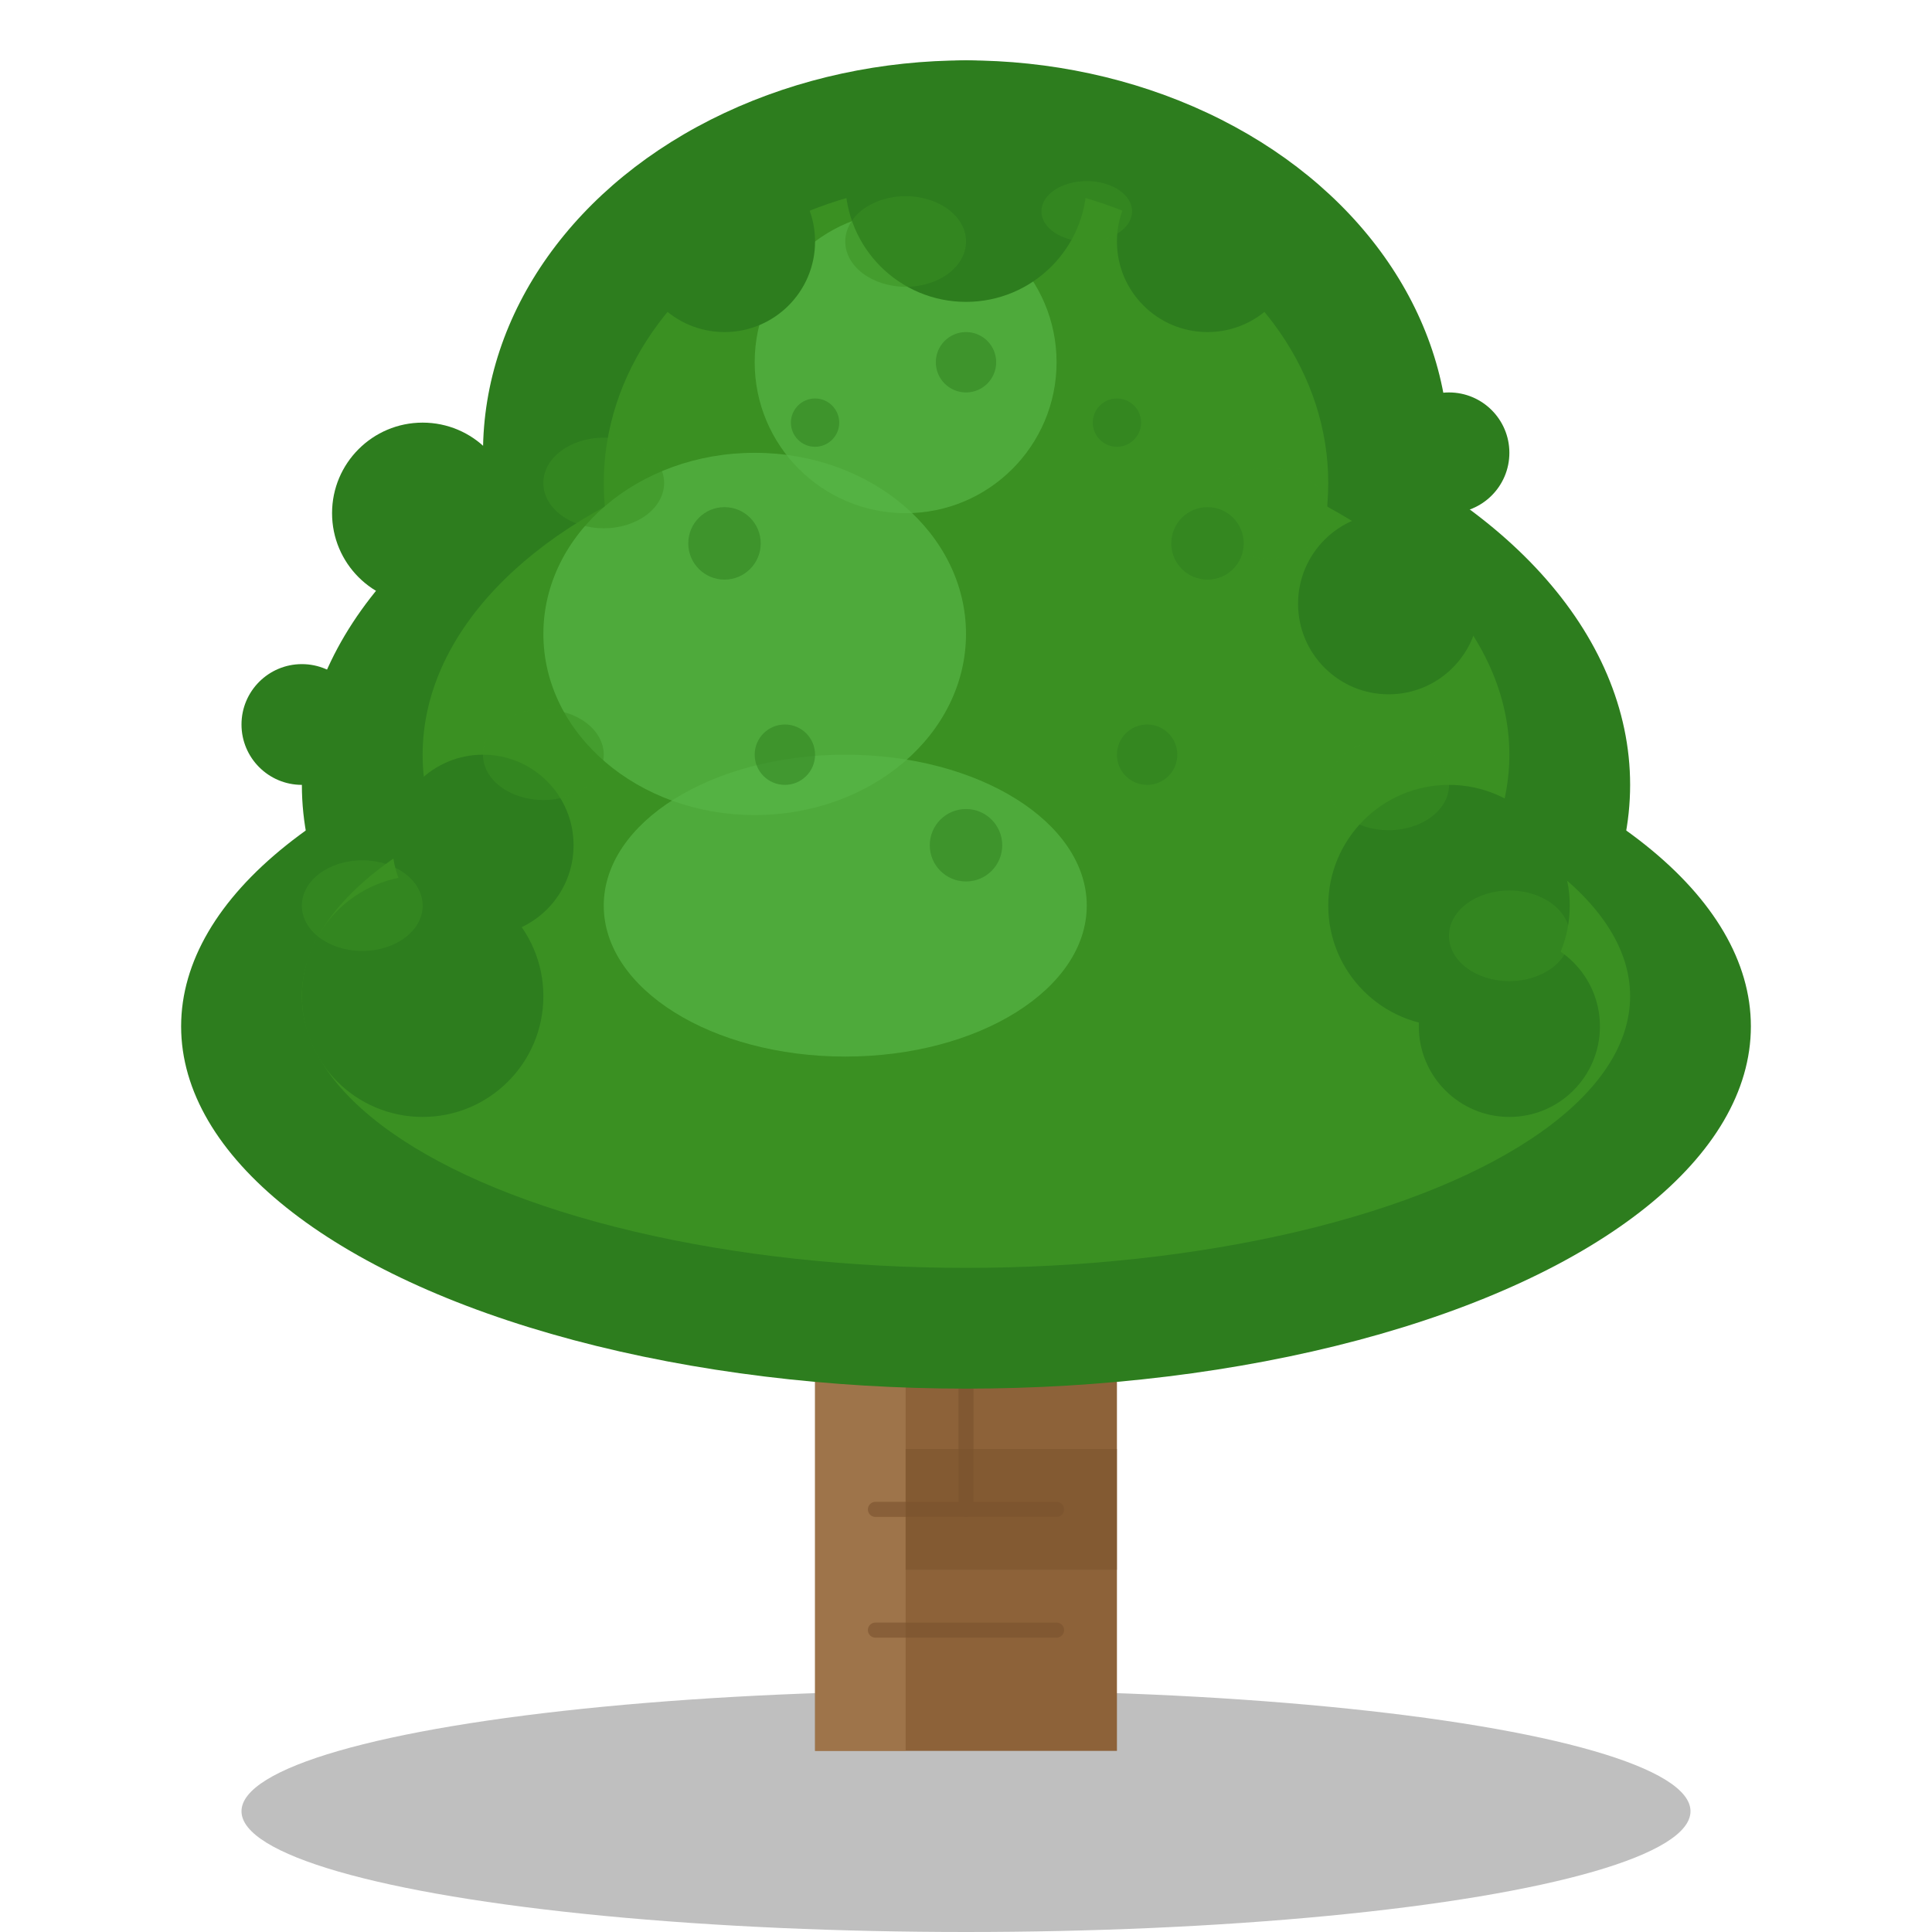 <?xml version="1.0" encoding="UTF-8" standalone="no"?>
<svg width="64" height="64" viewBox="0 0 64 64" xmlns="http://www.w3.org/2000/svg">
  <!-- Tree with transparent background (2x2 tile) -->
  
  <!-- Tree shadow -->
  <ellipse cx="32" cy="60" rx="24" ry="4" fill="#000000" opacity="0.25"/>
  
  <!-- Tree trunk -->
  <g>
    <!-- Main trunk -->
    <path d="M27,34 L27,58 L37,58 L37,34 Z" fill="#8d6239"/>
    
    <!-- Trunk details and highlights -->
    <path d="M27,34 L27,58 L30,58 L30,34 Z" fill="#a67c52" opacity="0.7"/>
    <path d="M30,48 L30,52 L37,52 L37,48 Z" fill="#7a522d" opacity="0.5"/>
    <path d="M30,38 L30,42 L37,42 L37,38 Z" fill="#7a522d" opacity="0.5"/>
    
    <!-- Trunk texture lines -->
    <g stroke="#7a522d" stroke-width="0.5" opacity="0.6" stroke-linecap="round">
      <path d="M29,36 L35,36"/>
      <path d="M29,40 L35,40"/>
      <path d="M29,44 L35,44"/>
      <path d="M29,50 L35,50"/>
      <path d="M29,54 L35,54"/>
      <path d="M34,38 L34,42"/>
      <path d="M32,46 L32,50"/>
      <path d="M30,36 L30,40"/>
    </g>
  </g>
  
  <!-- Tree foliage layers - from bottom to top -->
  <g>
    <!-- Bottom layer -->
    <ellipse cx="32" cy="34" rx="26" ry="12" fill="#2d7d1e"/>
    
    <!-- Middle layer -->
    <ellipse cx="32" cy="26" rx="22" ry="14" fill="#2d7d1e"/>
    
    <!-- Top layer -->
    <ellipse cx="32" cy="15" rx="16" ry="13" fill="#2d7d1e"/>
    
    <!-- Foliage detail layers - inner colors and texture -->
    <ellipse cx="32" cy="33" rx="22" ry="9" fill="#3a9022"/>
    <ellipse cx="32" cy="25" rx="18" ry="11" fill="#3a9022"/>
    <ellipse cx="32" cy="16" rx="12" ry="10" fill="#3a9022"/>
    
    <!-- Foliage highlights -->
    <ellipse cx="28" cy="30" rx="8" ry="5" fill="#58b546" opacity="0.7"/>
    <ellipse cx="25" cy="21" rx="7" ry="6" fill="#58b546" opacity="0.7"/>
    <ellipse cx="30" cy="12" rx="5" ry="5" fill="#58b546" opacity="0.7"/>
    
    <!-- Small foliage details (bumps and texture) -->
    <g>
      <circle cx="16" cy="28" r="3" fill="#2d7d1e"/>
      <circle cx="14" cy="33" r="4" fill="#2d7d1e"/>
      <circle cx="48" cy="30" r="4" fill="#2d7d1e"/>
      <circle cx="50" cy="34" r="3" fill="#2d7d1e"/>
      <circle cx="10" cy="24" r="2" fill="#2d7d1e"/>
      <circle cx="46" cy="20" r="3" fill="#2d7d1e"/>
      <circle cx="14" cy="17" r="3" fill="#2d7d1e"/>
      <circle cx="48" cy="15" r="2" fill="#2d7d1e"/>
      <circle cx="32" cy="6" r="4" fill="#2d7d1e"/>
      <circle cx="24" cy="8" r="3" fill="#2d7d1e"/>
      <circle cx="40" cy="8" r="3" fill="#2d7d1e"/>
    </g>
    
    <!-- Leaf details -->
    <g fill="#3a9022" opacity="0.5">
      <ellipse cx="18" cy="25" rx="2" ry="1.5"/>
      <ellipse cx="46" cy="26" rx="2" ry="1.5"/>
      <ellipse cx="12" cy="30" rx="2" ry="1.5"/>
      <ellipse cx="50" cy="31" rx="2" ry="1.5"/>
      <ellipse cx="20" cy="16" rx="2" ry="1.5"/>
      <ellipse cx="42" cy="17" rx="2" ry="1.5"/>
      <ellipse cx="30" cy="8" rx="2" ry="1.5"/>
      <ellipse cx="36" cy="7" rx="1.5" ry="1"/>
    </g>
  </g>
  
  <!-- Small details on leaves -->
  <g fill="#2d7d1e" opacity="0.5">
    <circle cx="32" cy="28" r="1.2"/>
    <circle cx="26" cy="25" r="1"/>
    <circle cx="38" cy="25" r="1"/>
    <circle cx="24" cy="18" r="1.2"/>
    <circle cx="40" cy="18" r="1.2"/>
    <circle cx="32" cy="12" r="1"/>
    <circle cx="27" cy="14" r="0.8"/>
    <circle cx="37" cy="14" r="0.8"/>
  </g>
</svg> 